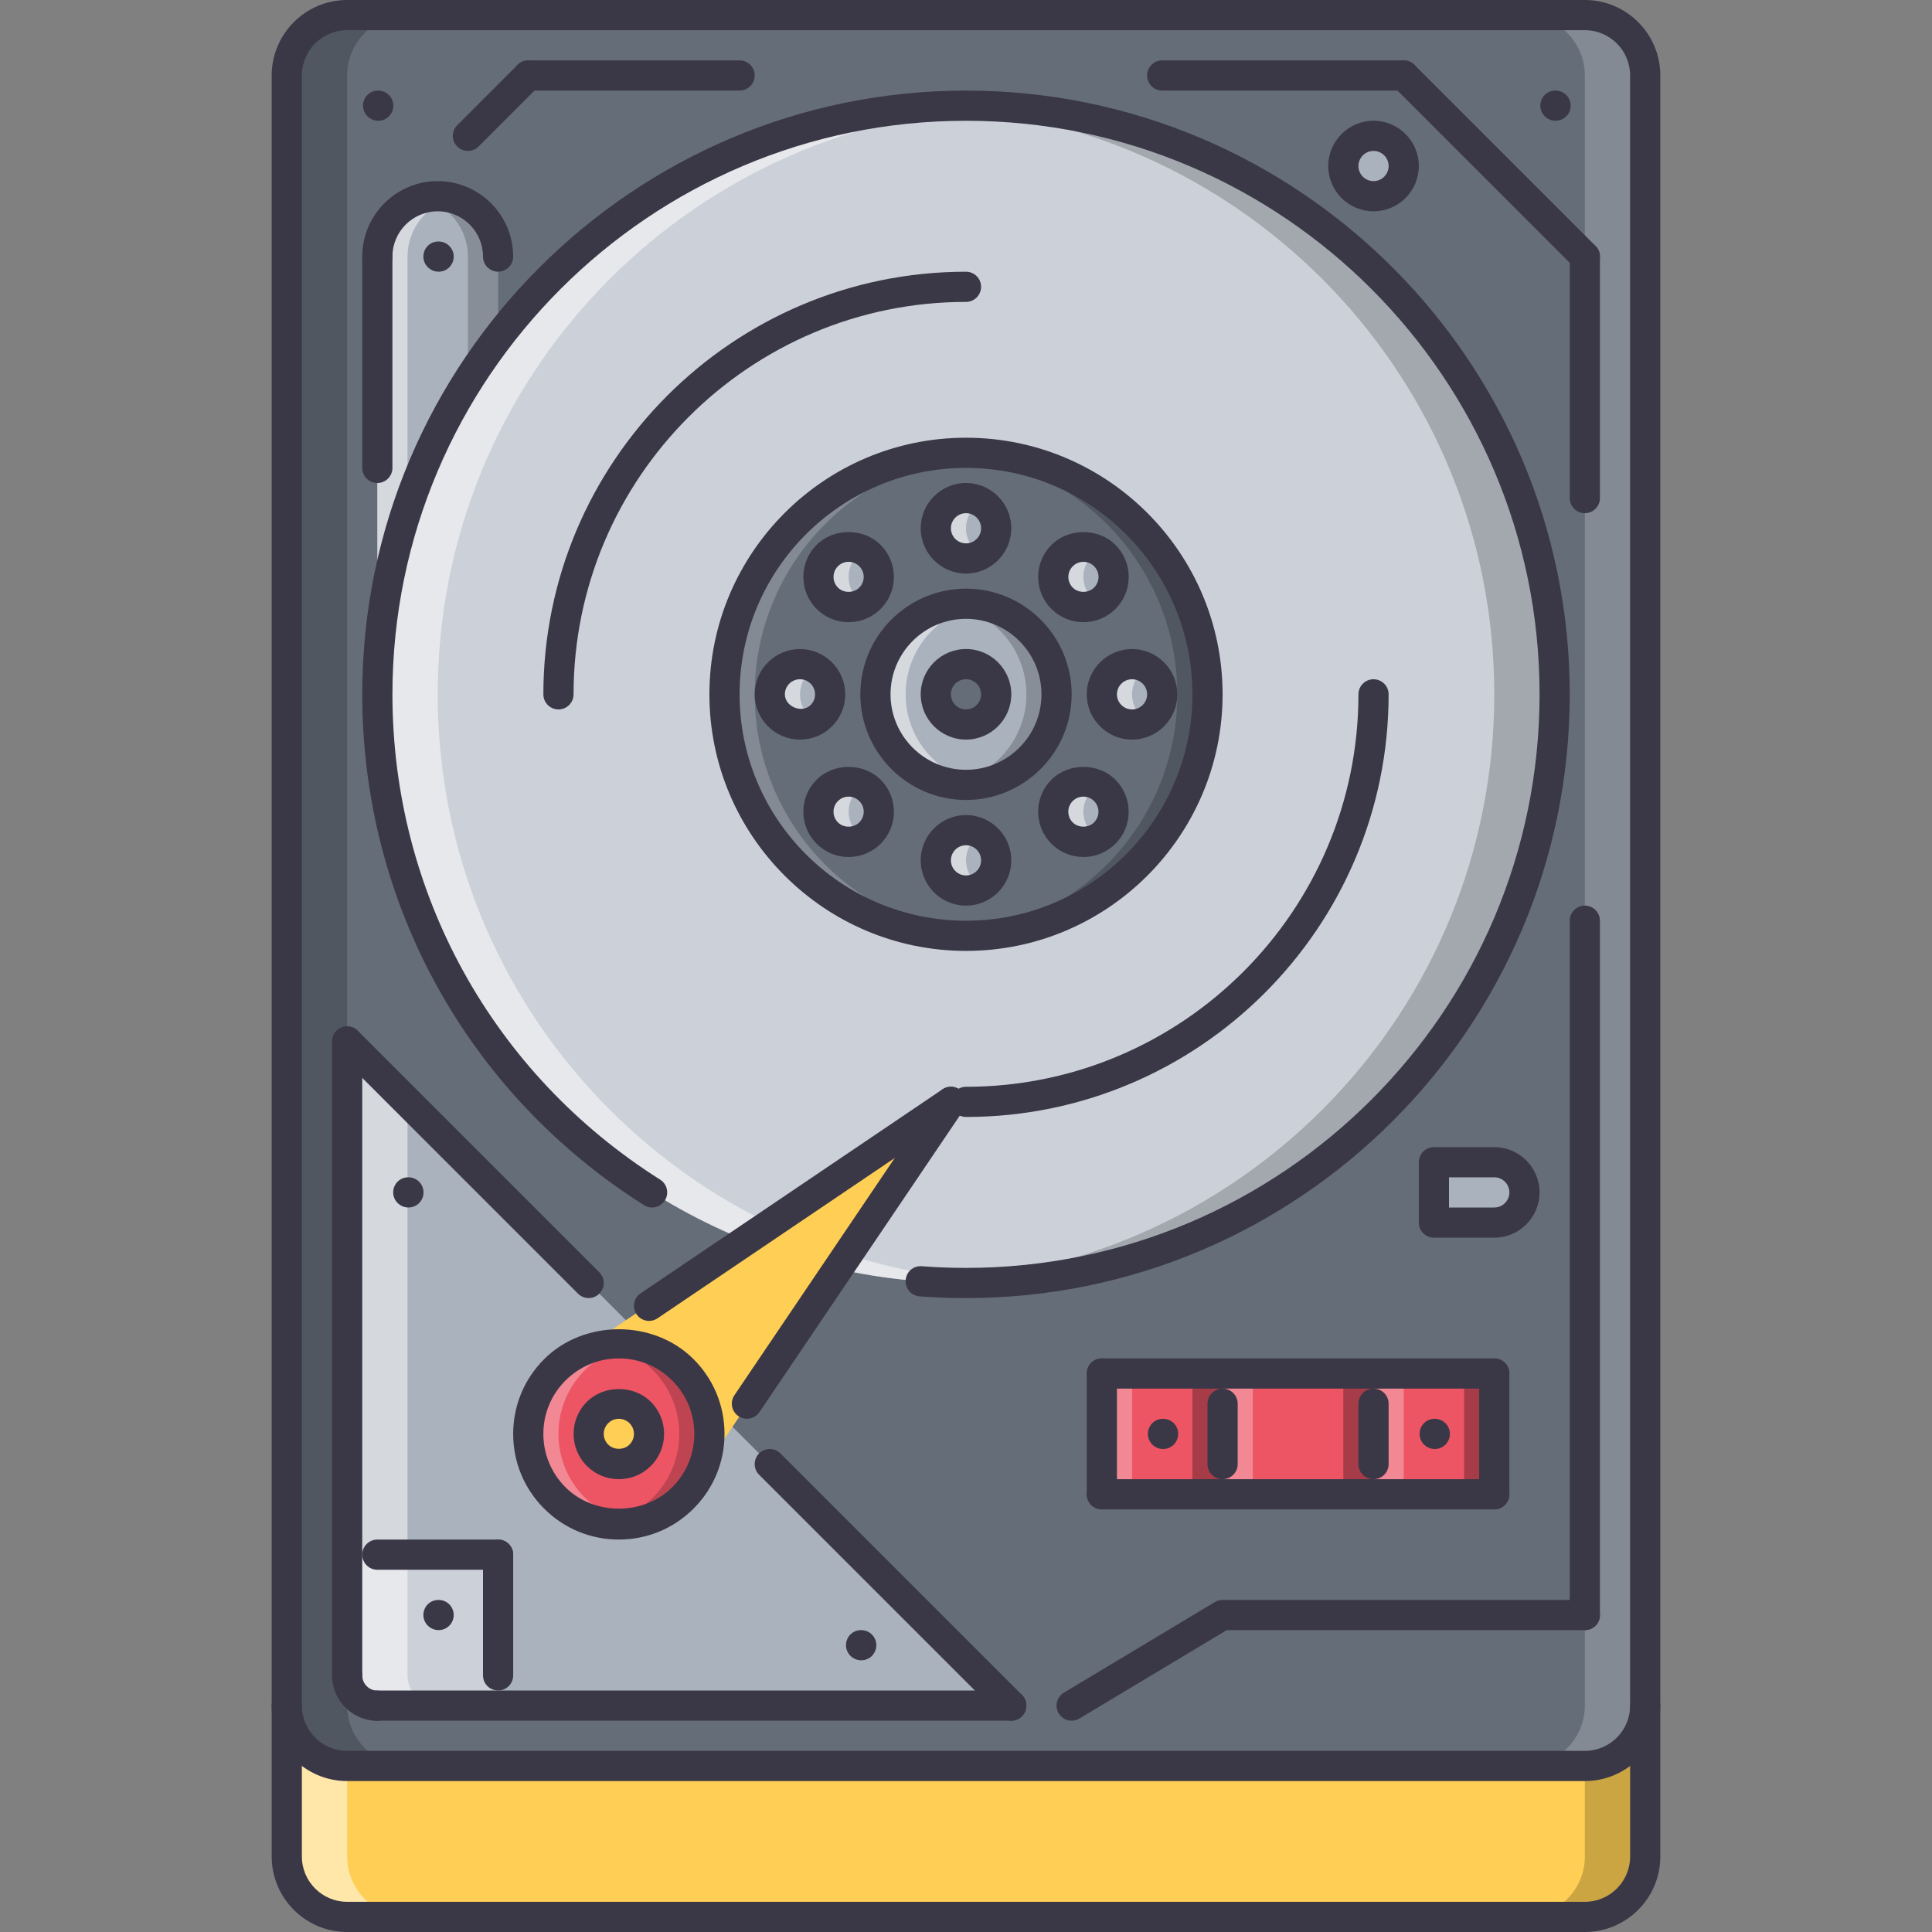 <?xml version="1.0" encoding="iso-8859-1"?>
<!-- Generator: Adobe Illustrator 19.0.0, SVG Export Plug-In . SVG Version: 6.00 Build 0)  -->
<svg version="1.1" id="Capa_1" xmlns="http://www.w3.org/2000/svg" xmlns:xlink="http://www.w3.org/1999/xlink" x="0px" y="0px" viewBox="0 0 511.968 511.968" style="enable-background:new 0 0 511.968 511.968;" xml:space="preserve">
	<rect x="0" y="0" width="511.968" height="511.968" fill="#808080" stroke="none"/>
	<path style="fill:#FFCE54;" d="M435.972,491.969c0,8.797-7.201,15.999-15.998,15.999H91.994c-8.801,0-15.999-7.202-15.999-15.999
	V59.996c0-8.804,7.198-15.999,15.999-15.999h327.98c8.797,0,15.998,7.195,15.998,15.999V491.969z" />
	<g style="opacity:0.5;">
		<path style="fill:#FFFFFF;" d="M91.994,491.969V59.996c0-8.804,7.198-15.999,15.999-15.999H91.994
		c-8.801,0-15.999,7.195-15.999,15.999V491.97c0,8.797,7.198,15.999,15.999,15.999h15.999
		C99.192,507.968,91.994,500.766,91.994,491.969z" />
	</g>
	<g style="opacity:0.2;">
		<path d="M419.974,59.996V491.97c0,8.805-7.203,15.999-16,15.999h16c8.797,0,15.998-7.194,15.998-15.999V59.996
		c0-8.796-7.201-15.999-15.998-15.999h-16C412.771,43.997,419.974,51.2,419.974,59.996z" />
	</g>
	<path style="fill:#656D78;" d="M435.972,451.972c0,8.796-7.201,15.999-15.998,15.999H91.994c-8.801,0-15.999-7.203-15.999-15.999
	V19.999C75.995,11.194,83.193,4,91.994,4h327.98c8.797,0,15.998,7.194,15.998,15.999V451.972z" />
	<g style="opacity:0.2;">
		<path d="M91.994,451.972V19.999C91.994,11.194,99.192,4,107.993,4H91.994c-8.801,0-15.999,7.194-15.999,15.999v431.974
		c0,8.796,7.198,15.999,15.999,15.999h15.999C99.192,467.971,91.994,460.768,91.994,451.972z" />
	</g>
	<g style="opacity:0.2;">
		<path style="fill:#FFFFFF;" d="M419.974,19.999v431.974c0,8.804-7.203,15.999-16,15.999h16c8.797,0,15.998-7.195,15.998-15.999
		V19.999c0-8.797-7.201-15.999-15.998-15.999h-16C412.771,4,419.974,11.202,419.974,19.999z" />
	</g>
	<path style="fill:#AAB2BD;" d="M115.992,51.997c-8.835,0-15.999,7.163-15.999,15.999v115.985h31.998V67.996
	C131.991,59.16,124.828,51.997,115.992,51.997z" />
	<g style="opacity:0.5;">
		<path style="fill:#FFFFFF;" d="M119.992,52.563c-1.285-0.332-2.609-0.566-4-0.566c-8.835,0-15.999,7.163-15.999,15.999v115.985h8
		V67.996C107.993,60.55,113.102,54.348,119.992,52.563z" />
	</g>
	<g style="opacity:0.2;">
		<path d="M111.993,52.563c1.285-0.332,2.609-0.566,4-0.566c8.836,0,15.999,7.163,15.999,15.999v115.985h-7.999V67.996
		C123.992,60.55,118.883,54.348,111.993,52.563z" />
	</g>
	<circle style="fill:#CCD1D9;" cx="255.984" cy="183.994" r="155.99" />
	<g style="opacity:0.5;">
		<path style="fill:#FFFFFF;" d="M115.992,183.996c0-83.452,65.582-151.397,147.992-155.588c-2.668-0.133-5.301-0.402-8-0.402
		c-86.151,0-155.991,69.84-155.991,155.991s69.84,155.99,155.991,155.99c2.699,0,5.332-0.273,8-0.398
		C181.574,335.393,115.992,267.452,115.992,183.996z" />
	</g>
	<g style="opacity:0.2;">
		<path d="M395.976,183.996c0,83.456-65.582,151.397-147.992,155.592c2.668,0.125,5.301,0.398,8,0.398
		c86.15,0,155.99-69.84,155.99-155.991s-69.84-155.99-155.99-155.99c-2.699,0-5.332,0.27-8,0.402
		C330.394,32.599,395.976,100.545,395.976,183.996z" />
	</g>
	<path style="fill:#AAB2BD;" d="M267.984,451.972H99.993c-4.398,0-7.999-3.602-7.999-8V275.983L267.984,451.972z" />
	<path style="fill:#CCD1D9;" d="M131.991,411.974H91.994v31.998c0,4.398,3.601,8,7.999,8h31.998V411.974z" />
	<rect x="291.984" y="363.974" style="fill:#ED5565;" width="103.99" height="32.01" />
	<g style="opacity:0.5;">
		<path style="fill:#FFFFFF;" d="M107.993,443.972v-151.99l-15.999-15.999v167.989c0,4.398,3.601,8,7.999,8h15.999
		C111.594,451.972,107.993,448.371,107.993,443.972z" />
	</g>
	<polygon style="fill:#FFCE54;" points="183.258,394.241 151.889,359.236 251.981,291.982 " />
	<path style="fill:#ED5565;" d="M187.992,379.976c0,13.25-10.746,23.999-24.003,23.999s-24.002-10.749-24.002-23.999
	c0-13.265,10.745-24.006,24.002-24.006C177.247,355.97,187.992,366.712,187.992,379.976z" />
	<g style="opacity:0.3;">
		<path style="fill:#FFFFFF;" d="M147.986,379.976c0-11.89,8.66-21.686,20.003-23.607c-1.309-0.219-2.629-0.398-4-0.398
		c-13.257,0-24.002,10.741-24.002,24.006c0,13.25,10.745,23.999,24.002,23.999c1.371,0,2.691-0.188,4-0.406
		C156.647,401.663,147.986,391.859,147.986,379.976z" />
	</g>
	<g style="opacity:0.2;">
		<path d="M179.992,379.976c0,11.883-8.659,21.687-20.002,23.593c1.309,0.219,2.628,0.406,4,0.406
		c13.257,0,24.003-10.749,24.003-23.999c0-13.265-10.746-24.006-24.003-24.006c-1.371,0-2.691,0.18-4,0.398
		C171.333,358.291,179.992,368.087,179.992,379.976z" />
	</g>
	<path style="fill:#FFCE54;" d="M171.989,379.976c0,4.414-3.582,8-8,8c-4.417,0-7.999-3.586-7.999-8c0-4.422,3.582-7.999,7.999-7.999
	C168.407,371.977,171.989,375.554,171.989,379.976z" />
	<path style="fill:#656D78;" d="M319.98,183.996c0,35.333-28.646,63.996-63.996,63.996c-35.333,0-63.996-28.663-63.996-63.996
	S220.651,120,255.984,120C291.334,120,319.98,148.663,319.98,183.996z" />
	<g style="opacity:0.2;">
		<path style="fill:#FFFFFF;" d="M199.987,183.996c0-33.982,26.533-61.719,59.997-63.793c-1.328-0.082-2.648-0.203-4-0.203
		c-35.333,0-63.996,28.663-63.996,63.996s28.663,63.996,63.996,63.996c1.352,0,2.672-0.121,4-0.203
		C226.521,245.715,199.987,217.979,199.987,183.996z" />
	</g>
	<g style="opacity:0.2;">
		<path d="M311.98,183.996c0,33.982-26.537,61.719-60,63.793c1.328,0.082,2.648,0.203,4,0.203c35.33,0,64-28.663,64-63.996
		S291.31,120,255.98,120c-1.352,0-2.671,0.121-4,0.203C285.443,122.277,311.98,150.014,311.98,183.996z" />
	</g>
	<g>
		<path style="fill:#3A3847;" d="M100.232,32.005c-2.207,0-4.039-1.789-4.039-4c0-2.21,1.75-4,3.96-4h0.078c2.211,0,4,1.789,4,4
		C104.232,30.216,102.442,32.005,100.232,32.005z" />
		<path style="fill:#3A3847;" d="M228.224,439.972c-2.207,0-4.039-1.789-4.039-3.999c0-2.211,1.75-4,3.96-4h0.078
		c2.211,0,4,1.789,4,4C232.224,438.183,230.435,439.972,228.224,439.972z" />
		<path style="fill:#3A3847;" d="M308.214,383.976c-2.203,0-4.031-1.789-4.031-4s1.75-4,3.953-4h0.078c2.219,0,4,1.789,4,4
		S310.433,383.976,308.214,383.976z" />
		<path style="fill:#3A3847;" d="M380.211,383.976c-2.203,0-4.031-1.789-4.031-4s1.75-4,3.953-4h0.078c2.219,0,4,1.789,4,4
		S382.429,383.976,380.211,383.976z" />
		<path style="fill:#3A3847;" d="M116.231,431.973c-2.207,0-4.039-1.789-4.039-4c0-2.21,1.75-3.999,3.96-3.999h0.078
		c2.211,0,4,1.789,4,3.999C120.231,430.184,118.442,431.973,116.231,431.973z" />
		<path style="fill:#3A3847;" d="M108.232,319.98c-2.207,0-4.039-1.789-4.039-4s1.75-4,3.961-4h0.078c2.21,0,4,1.789,4,4
		S110.442,319.98,108.232,319.98z" />
		<path style="fill:#3A3847;" d="M412.209,32.005c-2.203,0-4.031-1.789-4.031-4c0-2.21,1.75-4,3.953-4h0.078c2.219,0,4,1.789,4,4
		S414.427,32.005,412.209,32.005z" />
		<path style="fill:#3A3847;" d="M116.231,71.995c-2.207,0-4.039-1.789-4.039-4s1.75-4,3.96-4h0.078c2.211,0,4,1.789,4,4
		C120.231,70.206,118.442,71.995,116.231,71.995z" />
	</g>
	<path style="fill:#AAB2BD;" d="M279.982,183.988c0,13.253-10.748,23.999-23.998,23.999c-13.253,0-23.999-10.745-23.999-23.999
	s10.745-23.999,23.999-23.999C269.234,159.99,279.982,170.735,279.982,183.988z" />
	<g style="opacity:0.5;">
		<path style="fill:#FFFFFF;" d="M239.985,183.988c0-11.882,8.66-21.682,19.999-23.596c-1.309-0.219-2.629-0.402-4-0.402
		c-13.253,0-23.999,10.745-23.999,23.999c0,13.254,10.745,23.999,23.999,23.999c1.371,0,2.691-0.184,4-0.402
		C248.645,205.671,239.985,195.871,239.985,183.988z" />
	</g>
	<g style="opacity:0.2;">
		<path d="M271.982,183.988c0,11.882-8.662,21.682-20.001,23.596c1.309,0.219,2.628,0.402,4,0.402
		c13.254,0,24.002-10.745,24.002-23.999c0-13.254-10.748-23.999-24.002-23.999c-1.371,0-2.691,0.184-4,0.402
		C263.32,162.306,271.982,172.106,271.982,183.988z" />
	</g>
	<g>
		<circle style="fill:#AAB2BD;" cx="255.984" cy="139.994" r="8" />
		<circle style="fill:#AAB2BD;" cx="255.984" cy="227.984" r="8" />
	</g>
	<circle style="fill:#656D78;" cx="255.984" cy="183.994" r="8" />
	<circle style="fill:#AAB2BD;" cx="224.874" cy="152.874" r="7.998" />
	<g style="opacity:0.5;">
		<path style="fill:#FFFFFF;" d="M227.22,158.533c-3.125-3.125-3.125-8.187,0-11.312c0.488-0.488,1.086-0.766,1.656-1.102
		c-3.066-1.809-7.019-1.535-9.655,1.102c-3.125,3.125-3.125,8.187,0,11.312c2.637,2.637,6.589,2.91,9.655,1.102
		C228.306,159.298,227.708,159.021,227.22,158.533z" />
	</g>
	<g style="opacity:0.5;">
		<path style="fill:#FFFFFF;" d="M258.328,145.647c-3.125-3.125-3.125-8.187,0-11.312c0.488-0.488,1.086-0.765,1.656-1.101
		c-3.066-1.809-7.019-1.535-9.656,1.101c-3.125,3.125-3.125,8.187,0,11.312c2.637,2.637,6.59,2.91,9.656,1.102
		C259.414,146.413,258.816,146.135,258.328,145.647z" />
	</g>
	<g style="opacity:0.5;">
		<path style="fill:#FFFFFF;" d="M258.328,233.642c-3.125-3.125-3.125-8.187,0-11.312c0.488-0.488,1.086-0.766,1.656-1.102
		c-3.066-1.809-7.019-1.535-9.656,1.102c-3.125,3.125-3.125,8.187,0,11.312c2.637,2.636,6.59,2.91,9.656,1.101
		C259.414,234.407,258.816,234.13,258.328,233.642z" />
	</g>
	<g>
		<path style="fill:#AAB2BD;" d="M292.755,209.444c3.117,3.121,3.125,8.187,0,11.312s-8.195,3.121-11.313,0
		c-3.125-3.125-3.133-8.19-0.008-11.315S289.63,206.319,292.755,209.444z" />
		<path style="fill:#AAB2BD;" d="M211.994,175.985c4.414,0,7.992,3.582,7.992,7.996c0,4.421-3.578,8.003-8,8
		c-4.414,0.004-7.999-3.578-7.991-7.996C203.987,179.567,207.573,175.985,211.994,175.985z" />
		<path style="fill:#AAB2BD;" d="M299.99,175.985c4.412,0.004,7.99,3.582,7.998,8c-0.008,4.417-3.586,8.003-7.998,8
		c-4.422,0-8.008-3.578-8.008-8C291.982,179.567,295.568,175.985,299.99,175.985z" />
		<path style="fill:#AAB2BD;" d="M219.221,209.432c3.125-3.121,8.187-3.117,11.304,0.004c3.133,3.129,3.133,8.187,0,11.312
		c-3.117,3.125-8.179,3.129-11.304,0C216.096,217.627,216.096,212.561,219.221,209.432z" />
	</g>
	<g style="opacity:0.5;">
		<path style="fill:#FFFFFF;" d="M302.324,189.652c-3.123-3.125-3.123-8.187,0-11.312c0.484-0.488,1.086-0.766,1.656-1.102
		c-3.061-1.809-7.014-1.535-9.654,1.102c-3.125,3.125-3.125,8.187,0,11.312c2.641,2.637,6.594,2.91,9.654,1.102
		C303.41,190.418,302.808,190.14,302.324,189.652z" />
	</g>
	<g style="opacity:0.5;">
		<path style="fill:#FFFFFF;" d="M214.338,189.652c-3.125-3.125-3.125-8.187,0-11.312c0.488-0.488,1.086-0.766,1.656-1.102
		c-3.066-1.809-7.019-1.535-9.656,1.102c-3.125,3.125-3.125,8.187,0,11.312c2.637,2.637,6.589,2.91,9.656,1.102
		C215.424,190.418,214.826,190.14,214.338,189.652z" />
	</g>
	<g>
		<path style="fill:#AAB2BD;" d="M281.443,147.213c3.125-3.117,8.18-3.121,11.313,0c3.117,3.128,3.125,8.194,0,11.312
		c-3.125,3.125-8.195,3.129-11.32,0.004S278.318,150.338,281.443,147.213z" />
		<path style="fill:#AAB2BD;" d="M395.976,307.981h-16v15.999h16c4.42,0,7.998-3.578,7.998-8S400.396,307.981,395.976,307.981z" />
	</g>
	<g style="opacity:0.5;">
		<path style="fill:#FFFFFF;" d="M289.435,158.537c-3.125-3.125-3.125-8.187,0-11.312c0.492-0.488,1.094-0.766,1.656-1.102
		c-3.063-1.809-7.016-1.535-9.656,1.102c-3.125,3.125-3.125,8.187,0,11.312c2.641,2.637,6.594,2.91,9.656,1.102
		C290.529,159.302,289.927,159.025,289.435,158.537z" />
	</g>
	<g style="opacity:0.5;">
		<path style="fill:#FFFFFF;" d="M289.435,220.759c-3.125-3.125-3.125-8.187,0-11.312c0.492-0.488,1.094-0.766,1.656-1.102
		c-3.063-1.809-7.016-1.535-9.656,1.102c-3.125,3.125-3.125,8.187,0,11.312c2.641,2.637,6.594,2.91,9.656,1.102
		C290.529,221.525,289.927,221.248,289.435,220.759z" />
	</g>
	<g style="opacity:0.5;">
		<path style="fill:#FFFFFF;" d="M227.22,220.759c-3.125-3.125-3.125-8.187,0-11.312c0.488-0.488,1.086-0.766,1.656-1.102
		c-3.066-1.809-7.019-1.535-9.655,1.102c-3.125,3.125-3.125,8.187,0,11.312c2.637,2.637,6.589,2.91,9.655,1.102
		C228.306,221.525,227.708,221.248,227.22,220.759z" />
	</g>
	<path style="fill:#AAB2BD;" d="M371.976,43.997c0,4.418-3.578,8-7.998,8c-4.422,0-8-3.582-8-8c0-4.417,3.578-7.999,8-7.999
	C368.398,35.998,371.976,39.579,371.976,43.997z" />
	<g style="opacity:0.3;">
		<rect x="291.984" y="363.974" style="fill:#FFFFFF;" width="8" height="32.01" />
	</g>
	<g style="opacity:0.3;">
		<rect x="323.984" y="363.974" style="fill:#FFFFFF;" width="8" height="32.01" />
	</g>
	<g style="opacity:0.3;">
		<rect x="363.974" y="363.974" style="fill:#FFFFFF;" width="7.998" height="32.01" />
	</g>
	<g style="opacity:0.3;">
		<rect x="355.974" y="363.974" width="8" height="32.01" />
	</g>
	<g style="opacity:0.3;">
		<rect x="315.984" y="363.974" width="8" height="32.01" />
	</g>
	<g style="opacity:0.3;">
		<rect x="387.974" y="363.974" width="8" height="32.01" />
	</g>
	<g>
		<path style="fill:#3A3847;" d="M419.974,471.97H91.994c-11.027,0-19.999-8.968-19.999-19.998V19.999
		C71.995,8.972,80.967,0,91.994,0h327.98c11.029,0,19.998,8.972,19.998,19.999v431.974
		C439.972,463.003,431.004,471.97,419.974,471.97z M91.994,7.999c-6.617,0-12,5.382-12,12v431.974c0,6.616,5.382,11.999,12,11.999
		h327.98c6.617,0,11.998-5.383,11.998-11.999V19.999c0-6.617-5.381-12-11.998-12C419.974,7.999,91.994,7.999,91.994,7.999z" />
		<path style="fill:#3A3847;" d="M419.974,511.968H91.994c-11.027,0-19.999-8.969-19.999-19.999v-39.958c0-2.211,1.789-4,4-4
		c2.21,0,4,1.789,4,4v39.958c0,6.617,5.382,11.999,12,11.999h327.98c6.617,0,11.998-5.382,11.998-11.999v-39.958
		c0-2.211,1.789-4,4-4s4,1.789,4,4v39.958C439.972,503,431.004,511.968,419.974,511.968z" />
		<path style="fill:#3A3847;" d="M255.984,343.986c-4.14,0-8.242-0.164-12.304-0.461c-2.199-0.172-3.851-2.093-3.687-4.296
		s1.996-3.859,4.289-3.688c3.859,0.297,7.766,0.445,11.703,0.445c83.807,0,151.99-68.184,151.99-151.991
		s-68.184-151.99-151.991-151.99s-151.991,68.184-151.991,151.991c0,52.469,26.521,100.548,70.945,128.601
		c1.867,1.18,2.426,3.648,1.246,5.523c-1.18,1.859-3.64,2.422-5.519,1.242c-46.755-29.537-74.671-80.136-74.671-135.367
		c0-88.217,71.773-159.99,159.99-159.99c88.213,0,159.99,71.773,159.99,159.99C415.974,272.217,344.197,343.986,255.984,343.986z" />
		<path style="fill:#3A3847;" d="M147.99,187.996c-2.21,0-4-1.789-4-4c0-61.754,50.239-111.993,111.993-111.993c2.211,0,4,1.789,4,4
		s-1.789,4-4,4c-57.344,0-103.994,46.649-103.994,103.994C151.99,186.207,150.201,187.996,147.99,187.996z" />
		<path style="fill:#3A3847;" d="M255.984,295.99c-2.21,0-4-1.789-4-4s1.789-4,4-4c57.34,0,103.994-46.649,103.994-103.994
		c0-2.21,1.789-4,4-4c2.209,0,3.998,1.789,3.998,4C367.976,245.751,317.738,295.99,255.984,295.99z" />
		<path style="fill:#3A3847;" d="M255.984,251.984c-37.494,0-67.996-30.502-67.996-67.996s30.502-67.996,67.996-67.996
		c37.498,0,67.996,30.502,67.996,67.996S293.482,251.984,255.984,251.984z M255.984,123.992c-33.084,0-59.997,26.913-59.997,59.997
		s26.913,59.997,59.997,59.997s59.996-26.913,59.996-59.997S289.068,123.992,255.984,123.992z" />
		<path style="fill:#3A3847;" d="M255.984,195.988c-6.617,0-12-5.383-12-12s5.383-12,12-12c6.617,0,12,5.383,12,12
		S262.601,195.988,255.984,195.988z M255.984,179.989c-2.207,0-4,1.793-4,4s1.793,4,4,4c2.207,0,4-1.793,4-4
		S258.191,179.989,255.984,179.989z" />
		<path style="fill:#3A3847;" d="M255.984,211.987c-15.437,0-27.999-12.562-27.999-27.999s12.562-27.999,27.999-27.999
		c15.436,0,27.998,12.562,27.998,27.999C283.982,199.425,271.42,211.987,255.984,211.987z M255.984,163.99
		c-11.027,0-19.999,8.972-19.999,19.999s8.972,19.999,19.999,19.999c11.031,0,19.998-8.972,19.998-19.999
		C275.982,172.962,267.015,163.99,255.984,163.99z" />
		<path style="fill:#3A3847;" d="M255.984,151.99c-6.617,0-12-5.382-12-12c0-6.616,5.383-11.999,12-11.999
		c6.617,0,12,5.383,12,11.999C267.984,146.608,262.601,151.99,255.984,151.99z M255.984,135.991c-2.207,0-4,1.793-4,4s1.793,4,4,4
		c2.207,0,4-1.793,4-4S258.191,135.991,255.984,135.991z" />
		<path style="fill:#3A3847;" d="M363.978,55.996c-6.617,0-12-5.382-12-12c0-6.616,5.383-11.999,12-11.999
		c6.615,0,11.998,5.383,11.998,11.999C375.976,50.614,370.593,55.996,363.978,55.996z M363.978,39.997c-2.203,0-4,1.793-4,4
		s1.797,4,4,4c2.201,0,3.998-1.793,3.998-4C367.976,41.79,366.179,39.997,363.978,39.997z" />
		<path style="fill:#3A3847;" d="M255.984,239.985c-6.617,0-12-5.383-12-11.999c0-6.617,5.383-12,12-12c6.617,0,12,5.382,12,12
		C267.984,234.602,262.601,239.985,255.984,239.985z M255.984,223.986c-2.207,0-4,1.793-4,4s1.793,4,4,4c2.207,0,4-1.793,4-4
		S258.191,223.986,255.984,223.986z" />
		<path style="fill:#3A3847;" d="M224.88,164.877c-3.203,0-6.214-1.246-8.484-3.508c-4.684-4.684-4.684-12.3-0.004-16.979
		c4.535-4.535,12.429-4.527,16.968,0.008c2.266,2.258,3.512,5.27,3.516,8.472c0.004,3.21-1.246,6.226-3.516,8.496
		C231.095,163.63,228.083,164.877,224.88,164.877z M224.869,148.878c-1.066,0-2.066,0.414-2.82,1.167
		c-1.562,1.563-1.562,4.101,0,5.664c1.508,1.508,4.148,1.516,5.656,0c0.758-0.758,1.172-1.761,1.172-2.832
		c0-1.066-0.414-2.07-1.168-2.82C226.946,149.296,225.939,148.878,224.869,148.878z" />
		<path style="fill:#3A3847;" d="M287.091,227.103c-3.203,0-6.219-1.25-8.484-3.516c-4.672-4.688-4.672-12.296,0-16.968
		c4.531-4.531,12.453-4.535,16.969,0.004c2.266,2.262,3.516,5.277,3.516,8.48s-1.25,6.218-3.516,8.484
		S290.295,227.103,287.091,227.103z M287.091,211.104c-1.063,0-2.07,0.418-2.828,1.172c-1.563,1.559-1.555,4.097,0,5.66
		c1.516,1.5,4.141,1.503,5.656-0.004c0.75-0.758,1.172-1.762,1.172-2.828s-0.422-2.07-1.172-2.828S288.162,211.104,287.091,211.104z
		" />
		<path style="fill:#3A3847;" d="M211.994,195.988c-6.62,0-12.007-5.387-12.007-12.007c0-6.609,5.375-11.984,11.983-11.984
		c6.641,0,12.015,5.383,12.015,12c0.004,3.191-1.238,6.203-3.5,8.468C218.221,194.738,215.205,195.988,211.994,195.988z
		 M212.002,179.997c-2.226,0-4.015,1.789-4.015,3.984c0,3.281,4.515,5.148,6.839,2.835c0.75-0.754,1.16-1.753,1.16-2.812
		C215.986,181.79,214.197,179.997,212.002,179.997z" />
		<path style="fill:#3A3847;" d="M299.982,195.996c0,0,0,0-0.008,0c-6.617-0.012-11.992-5.395-11.992-12c0-6.617,5.383-12,12-12
		c6.615,0,11.998,5.383,11.998,12S306.597,195.996,299.982,195.996z M299.982,179.997c-2.203,0-4,1.793-4,4c0,2.199,1.797,3.996,4,4
		c2.201-0.004,3.998-1.797,3.998-4C303.98,181.79,302.183,179.997,299.982,179.997z" />
		<path style="fill:#3A3847;" d="M224.877,227.103c-3.203,0-6.218-1.25-8.484-3.516c-2.27-2.27-3.516-5.285-3.516-8.496
		c0.004-3.203,1.25-6.214,3.52-8.476c4.523-4.523,12.433-4.527,16.964,0.004c2.262,2.25,3.516,5.258,3.52,8.46
		c0.004,3.214-1.246,6.234-3.52,8.507C231.095,225.853,228.079,227.103,224.877,227.103z M224.877,211.104
		c-1.066,0-2.07,0.418-2.828,1.172c-0.757,0.754-1.171,1.757-1.171,2.824c0,1.07,0.414,2.074,1.171,2.832
		c1.516,1.507,4.14,1.507,5.656,0c0.758-0.758,1.176-1.77,1.176-2.84c-0.004-1.063-0.418-2.062-1.168-2.808
		C226.946,211.522,225.943,211.104,224.877,211.104z" />
		<path style="fill:#3A3847;" d="M287.091,164.88c-3.203,0-6.203-1.246-8.469-3.508c-2.273-2.273-3.523-5.293-3.516-8.503
		c0-3.207,1.25-6.214,3.523-8.472c4.5-4.52,12.414-4.535,16.953,0c2.273,2.27,3.523,5.285,3.523,8.488
		c-0.008,3.203-1.258,6.214-3.523,8.48S290.302,164.88,287.091,164.88z M287.107,148.881c-1.063,0-2.07,0.418-2.82,1.171
		c-0.766,0.762-1.18,1.762-1.18,2.824c0,1.074,0.414,2.082,1.172,2.839c1.5,1.504,4.141,1.496,5.648-0.008
		c0.758-0.758,1.18-1.761,1.18-2.828c0-1.067-0.422-2.07-1.18-2.828C289.17,149.299,288.17,148.881,287.107,148.881z" />
		<path style="fill:#3A3847;" d="M131.991,71.995c-2.21,0-4-1.789-4-4c0-6.617-5.382-12-12-12c-6.616,0-11.999,5.382-11.999,12
		c0,2.21-1.789,4-4,4c-2.21,0-4-1.789-4-4c0-11.027,8.972-19.999,19.999-19.999c11.027,0,19.999,8.972,19.999,19.999
		C135.991,70.206,134.202,71.995,131.991,71.995z" />
		<path style="fill:#3A3847;" d="M99.993,127.992c-2.21,0-4-1.789-4-4V67.996c0-2.211,1.789-4,4-4s4,1.789,4,4v55.996
		C103.993,126.203,102.204,127.992,99.993,127.992z" />
		<path style="fill:#3A3847;" d="M419.974,71.995c-1.023,0-2.047-0.391-2.828-1.172l-47.998-47.997c-1.563-1.562-1.563-4.093,0-5.656
		s4.094-1.563,5.656,0l47.998,47.997c1.563,1.563,1.563,4.094,0,5.656C422.021,71.605,420.998,71.995,419.974,71.995z" />
		<path style="fill:#3A3847;" d="M419.974,135.991c-2.211,0-4-1.789-4-4V67.996c0-2.211,1.789-4,4-4s4,1.789,4,4v63.996
		C423.974,134.202,422.185,135.991,419.974,135.991z" />
		<path style="fill:#3A3847;" d="M371.976,23.998H307.98c-2.211,0-4-1.789-4-4s1.789-4,4-4h63.996c2.211,0,4,1.789,4,4
		S374.187,23.998,371.976,23.998z" />
		<path style="fill:#3A3847;" d="M195.987,23.998h-55.996c-2.211,0-4-1.789-4-4s1.789-4,4-4h55.996c2.211,0,4,1.789,4,4
		S198.198,23.998,195.987,23.998z" />
		<path style="fill:#3A3847;" d="M123.992,39.997c-1.023,0-2.047-0.391-2.828-1.172c-1.563-1.562-1.563-4.093,0-5.656l15.999-15.999
		c1.563-1.563,4.094-1.563,5.656,0c1.563,1.563,1.563,4.094,0,5.656L126.82,38.825C126.039,39.607,125.016,39.997,123.992,39.997z" />
		<path style="fill:#3A3847;" d="M91.994,447.972c-2.211,0-4-1.789-4-4V275.983c0-2.211,1.789-4,4-4c2.21,0,4,1.789,4,4v167.989
		C95.994,446.183,94.205,447.972,91.994,447.972z" />
		<path style="fill:#3A3847;" d="M267.984,455.972H99.993c-2.21,0-4-1.789-4-4s1.789-4,4-4h167.991c2.209,0,3.998,1.789,3.998,4
		S270.193,455.972,267.984,455.972z" />
		<path style="fill:#3A3847;" d="M100.032,456.011c-6.636,0-12.038-5.398-12.038-12.039c0-2.211,1.789-4,4-4c2.21,0,4,1.789,4,4
		c0,2.227,1.813,4.039,4.039,4.039c2.211,0,4,1.789,4,4S102.243,456.011,100.032,456.011z" />
		<path style="fill:#3A3847;" d="M155.99,343.978c-1.023,0-2.047-0.391-2.828-1.172L89.166,278.81c-1.563-1.562-1.563-4.093,0-5.655
		s4.094-1.563,5.656,0l63.996,63.996c1.563,1.563,1.563,4.094,0,5.655C158.037,343.588,157.014,343.978,155.99,343.978z" />
		<path style="fill:#3A3847;" d="M163.989,407.974c-7.479,0-14.511-2.913-19.799-8.202s-8.203-12.319-8.203-19.796
		c0-7.483,2.914-14.515,8.203-19.803c10.578-10.578,29.022-10.578,39.599,0c5.289,5.288,8.203,12.319,8.203,19.803
		c0,7.477-2.914,14.507-8.203,19.796S171.47,407.974,163.989,407.974z M163.989,359.97c-5.343,0-10.366,2.085-14.144,5.858
		s-5.859,8.804-5.859,14.147s2.082,10.359,5.859,14.14c7.555,7.555,20.733,7.555,28.287,0c3.777-3.78,5.859-8.796,5.859-14.14
		s-2.082-10.374-5.859-14.147C174.356,362.055,169.333,359.97,163.989,359.97z" />
		<path style="fill:#3A3847;" d="M163.989,391.976c-3.207,0-6.218-1.25-8.483-3.516c-4.68-4.68-4.68-12.297,0-16.976
		c4.531-4.531,12.437-4.523,16.968-0.008c4.679,4.687,4.679,12.304,0,16.983C170.208,390.726,167.196,391.976,163.989,391.976z
		 M163.989,375.976c-1.07,0-2.074,0.414-2.828,1.172c-1.563,1.555-1.563,4.094,0,5.656c1.507,1.5,4.148,1.5,5.656,0
		c1.563-1.563,1.563-4.102,0-5.664C166.064,376.39,165.06,375.976,163.989,375.976z" />
		<path style="fill:#3A3847;" d="M171.997,350.033c-1.285,0-2.547-0.617-3.316-1.758c-1.238-1.828-0.758-4.32,1.074-5.555
		l79.987-54.051c1.824-1.234,4.316-0.75,5.55,1.078c1.239,1.828,0.758,4.313-1.074,5.547l-79.987,54.051
		C173.548,349.806,172.767,350.033,171.997,350.033z" />
		<path style="fill:#3A3847;" d="M197.925,375.968c-0.77,0-1.551-0.227-2.234-0.688c-1.832-1.234-2.312-3.726-1.074-5.554
		l54.052-79.979c1.23-1.828,3.723-2.313,5.55-1.078c1.833,1.234,2.313,3.719,1.074,5.547l-54.051,79.994
		C200.472,375.351,199.21,375.968,197.925,375.968z" />
		<path style="fill:#3A3847;" d="M267.984,455.972c-1.023,0-2.047-0.391-2.828-1.172l-63.997-63.996
		c-1.563-1.563-1.563-4.094,0-5.656s4.094-1.563,5.656,0l63.995,63.996c1.563,1.563,1.563,4.094,0,5.656
		C270.029,455.582,269.007,455.972,267.984,455.972z" />
		<path style="fill:#3A3847;" d="M283.982,455.972c-1.359,0-2.68-0.688-3.43-1.938c-1.133-1.898-0.523-4.359,1.367-5.492
		l39.998-23.998c0.625-0.375,1.336-0.57,2.063-0.57h95.994c2.211,0,4,1.789,4,3.999c0,2.211-1.789,4-4,4h-94.885l-39.045,23.429
		C285.396,455.785,284.685,455.972,283.982,455.972z" />
		<path style="fill:#3A3847;" d="M419.974,431.973c-2.211,0-4-1.789-4-4V243.985c0-2.211,1.789-4,4-4s4,1.789,4,4v183.988
		C423.974,430.184,422.185,431.973,419.974,431.973z" />
		<path style="fill:#3A3847;" d="M131.991,415.974H99.993c-2.21,0-4-1.789-4-4s1.789-4,4-4h31.998c2.211,0,4,1.789,4,4
		S134.202,415.974,131.991,415.974z" />
		<path style="fill:#3A3847;" d="M131.991,447.972c-2.21,0-4-1.789-4-4v-31.998c0-2.211,1.789-4,4-4s4,1.789,4,4v31.998
		C135.991,446.183,134.202,447.972,131.991,447.972z" />
		<path style="fill:#3A3847;" d="M395.976,327.98h-16c-2.211,0-4-1.789-4-4v-15.999c0-2.211,1.789-4,4-4h16
		c6.615,0,11.998,5.383,11.998,11.999C407.974,322.597,402.591,327.98,395.976,327.98z M383.976,319.98h12
		c2.201,0,3.998-1.797,3.998-4s-1.797-4-3.998-4h-12V319.98z" />
		<path style="fill:#3A3847;" d="M291.982,399.975c-2.211,0-4-1.789-4-4v-32.006c0-2.21,1.789-3.999,4-3.999s4,1.789,4,3.999v32.006
		C295.982,398.186,294.193,399.975,291.982,399.975z" />
		<path style="fill:#3A3847;" d="M395.976,399.975c-2.211,0-4-1.789-4-4v-31.998c0-2.21,1.789-3.999,4-3.999
		c2.209,0,3.998,1.789,3.998,3.999v31.998C399.974,398.186,398.185,399.975,395.976,399.975z" />
		<path style="fill:#3A3847;" d="M395.976,367.977H291.982c-2.211,0-4-1.789-4-4c0-2.21,1.789-3.999,4-3.999h103.994
		c2.209,0,3.998,1.789,3.998,3.999C399.974,366.188,398.185,367.977,395.976,367.977z" />
		<path style="fill:#3A3847;" d="M395.976,399.975H291.982c-2.211,0-4-1.789-4-4c0-2.21,1.789-3.999,4-3.999h103.994
		c2.209,0,3.998,1.789,3.998,3.999C399.974,398.186,398.185,399.975,395.976,399.975z" />
		<path style="fill:#3A3847;" d="M323.98,391.976c-2.211,0-4-1.789-4-4v-15.999c0-2.211,1.789-4,4-4s4,1.789,4,4v15.999
		C327.98,390.187,326.191,391.976,323.98,391.976z" />
		<path style="fill:#3A3847;" d="M363.978,391.976c-2.211,0-4-1.789-4-4v-15.999c0-2.211,1.789-4,4-4c2.209,0,3.998,1.789,3.998,4
		v15.999C367.976,390.187,366.187,391.976,363.978,391.976z" />
	</g>
	<g></g>
	<g></g>
	<g></g>
	<g></g>
	<g></g>
	<g></g>
	<g></g>
	<g></g>
	<g></g>
	<g></g>
	<g></g>
	<g></g>
	<g></g>
	<g></g>
	<g></g>
</svg>
